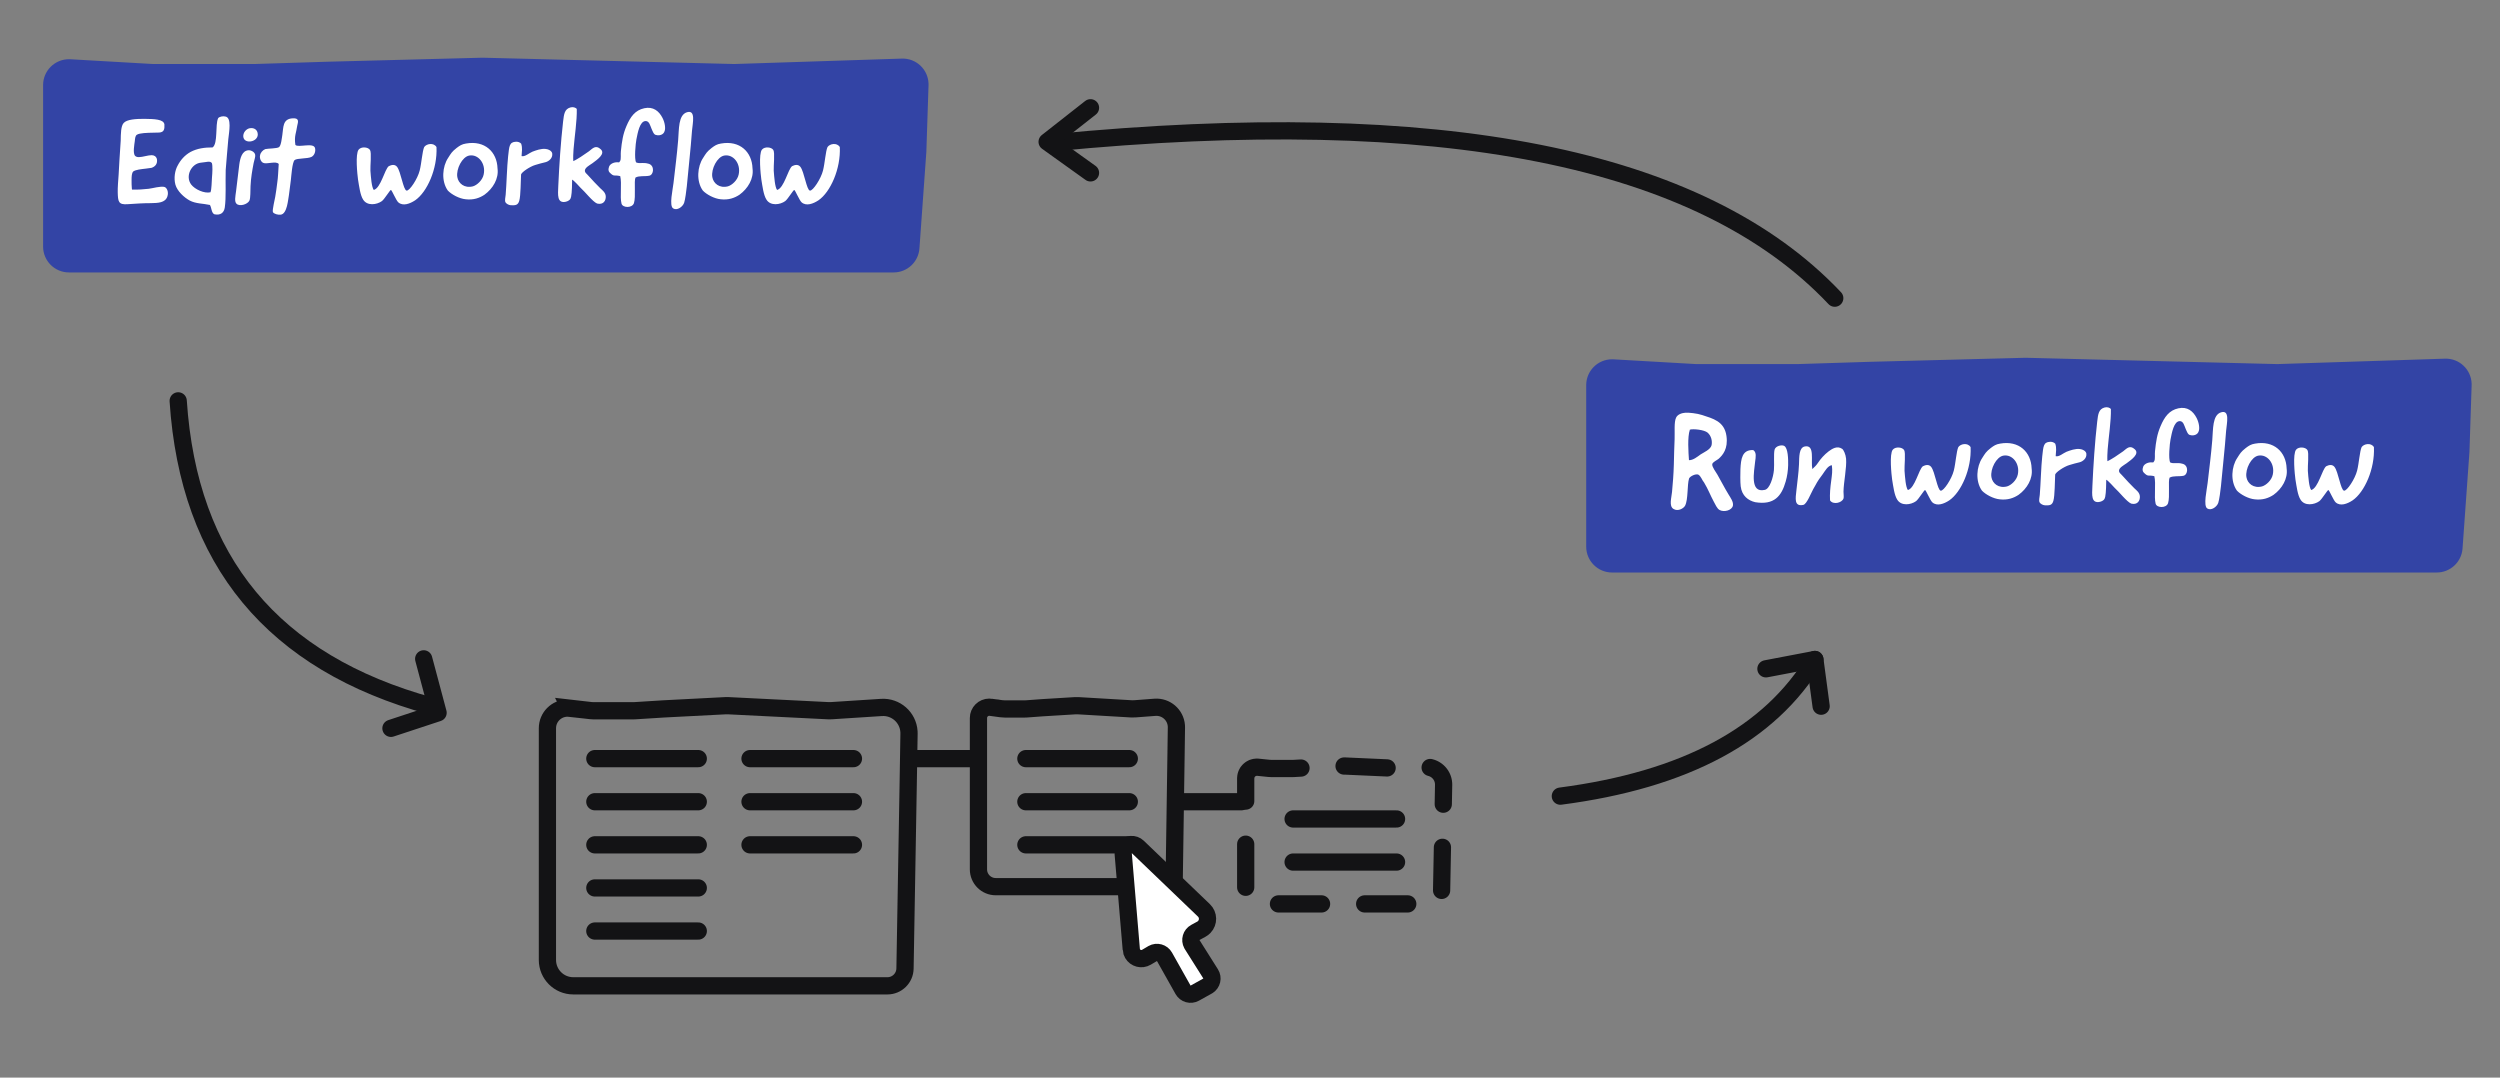 <svg height="125" viewBox="0 0 290 125" width="290" xmlns="http://www.w3.org/2000/svg"><rect x="0" y="0" width="290" height="125" fill="#808080" stroke="none"/><g fill="none" fill-rule="evenodd"><path d="m8.172 6.874 9.485.546c.057.003.115.005.172.005h11.654c.031 0 .063-0.0.094-.001l8.424-.265c.006-0.0.011-0.0.017-0l17.88-.464c.051-.001.102-.001.153-0l29.042.729c.057.001.115.001.172-.001l19.348-.626c1.656-.054 3.042 1.245 3.096 2.901.002.065.002.13-0.0.196l-.252 7.675c-.001.039-.003.077-.006.115l-.797 11.133c-.112 1.57-1.419 2.786-2.992 2.786h-7.018-27.926-24.353-21.417-14.949c-1.657 0-3-1.343-3-3v-5.424-8.494-4.815c0-1.657 1.343-3 3-3 .057 0 .115.002.172.005z" fill="#3344a5"/><path d="m66.103 82.152 2.433.279c.113.013.228.02.342.02h4.55c.063 0 .125-.002.188-.006l3.353-.211c.011-.001.022-.001.033-.002l7.17-.371c.102-.005.203-.005.305-0l11.606.581c.114.006.229.005.343-.002l5.829-.376c1.653-.107 3.08 1.147 3.187 2.801.005.081.007.162.006.243l-.093 5.65c-0.0.001-0.0.002-0.0.002l-.374 21.592c-.019 1.112-.926 2.004-2.039 2.004h-2.004-11.408-9.948-8.749-4.332c-1.657 0-3-1.343-3-3v-3.86-19.132-3.888c0-1.291 1.046-2.337 2.337-2.337.089 0 .178.005.266.015z" stroke="#131315" stroke-width="2"/><path d="m114.925 82.046 1.225.166c.133.018.268.027.402.027h2.324c.074 0 .148-.003.222-.008l1.767-.131c.013-.001.026-.002.039-.003l3.819-.233c.12-.007.24-.007.359-0l6.151.363c.135.008.27.007.405-.003l2.33-.177c1.278-.097 2.393.86 2.49 2.137.005.069.007.139.006.209l-.045 3.213c-0.0.001-0.0.001-0.0.002l-.208 14.149c-.009.609-.505 1.097-1.113 1.097h-1.097-6.247-5.448-4.791-2.008c-1.109 0-2.008-.899-2.008-2.008v-2.425-12.362-2.767c0-.694.563-1.257 1.257-1.257.056 0 .113.004.168.011z" stroke="#131315" stroke-width="2"/><path d="m145.925 89 1.272.131c.102.011.205.016.308.016h2.398c.056 0 .113-.002.169-.005l1.797-.101c.01-.001.02-.001.03-.002l3.867-.18c.091-.004.183-.004.274-0l6.242.281c.103.005.206.004.309-.002l2.721-.158c1.12-.065 2.08.79 2.145 1.91.003.052.004.103.003.155l-.04 2.19c-0.0.001-0.0.002-0.0.003l-.203 10.518c-.012.609-.509 1.097-1.118 1.097h-1.097-6.247-5.448-4.791-2.327c-.933 0-1.689-.756-1.689-1.689v-1.689-9.419-1.771c0-.714.579-1.293 1.293-1.293.044 0 .089.002.133.007z" stroke="#131315" stroke-dasharray="5 5" stroke-linecap="round" stroke-width="2"/><path d="m187.172 41.682 9.485.546c.057.003.115.005.172.005h11.654c.031 0 .063-0.0.094-.001l8.424-.265c.006-0.0.011-0.0.017-0l17.88-.464c.051-.001.102-.001.153-0l29.042.729c.057.001.115.001.172-.001l19.348-.626c1.656-.054 3.042 1.245 3.096 2.901.002.065.002.13-0.0.196l-.252 7.675c-.001.039-.003.077-.006.115l-.797 11.133c-.112 1.57-1.419 2.786-2.992 2.786h-7.018-27.926-24.353-21.417-14.949c-1.657 0-3-1.343-3-3v-5.424-8.494-4.815c0-1.657 1.343-3 3-3 .057 0 .115.002.172.005z" fill="#3344a5"/><path d="m15.307 21.975.015.015c.72.03 1.305-.03 1.92-.09.42-.045 1.44-.345 1.845-.21.255.075.51.555.33 1.095-.24.75-1.11.765-1.905.78-.915 0-1.815.06-2.685.12-1.095.09-1.14-.3-1.17-1.38-.015-.51.06-1.455.105-2.055.045-.96.135-2.34.24-3.93.015-.81.015-1.695.345-2.055.375-.42 1.41-.48 2.385-.48 1.185.015 2.25.045 2.34.645.03.54-.03.915-.615.945-.165.015-.375.015-.63.015-.705.015-1.635.03-1.95.24-.18.12-.21.39-.24.735-.045.375-.255 1.425.045 1.725.12.105.255.135.435.135.435 0 1.035-.225 1.47-.225.285 0 .525.135.615.45.105.6-.255.9-.63 1.02-.165.03-.405.06-.66.09-.51.06-1.17.12-1.455.33-.18.195-.195.585-.195 1.005 0 .315 0 .675.03.93 0 .06.015.105.015.15zm9.555 2.88c-.345-.165-.315-.765-.51-1.08-.825-.18-1.62-.135-2.34-.51-.66-.36-1.455-1.095-1.665-1.845-.21-.78-.045-1.65.24-2.175.345-.675.825-1.23 1.515-1.62.765-.405 1.605-.525 2.565-.525.63-.48.285-2.61.63-3.375.105-.195.6-.285.84-.21.765.12.435 1.77.345 2.64-.09 1.155-.225 2.46-.3 3.555-.045 1.515.06 3.18-.105 4.35-.09.63-.51.945-1.215.795zm-.27-4.305c.045-.48.09-1.32-.015-1.635-.225-.285-.585-.105-1.275-.045-1.11.105-1.845 1.575-1.125 2.535.435.57 1.53 1.065 2.235.9.15-.33.135-1.29.18-1.755zm4.35-5.67c.525-.105.945.165.96.705.015.915-1.59 1.17-1.68.27-.045-.45.315-.885.72-.975zm-.135 2.55c.21-.03.72.135.795.525.045.195-.09.57-.18.96-.165.855-.315 1.71-.36 2.67-.03.54.015 1.38-.135 1.695-.21.42-1.14.72-1.5.345-.255-.255-.12-.855-.045-1.44.12-1.035.255-2.115.375-3.105.105-.765.33-1.59 1.05-1.65zm5.46-.615c.36.345 2.13-.33 2.28.375.09.405-.09.84-.405 1.005-.465.24-1.695.135-1.965.375-.285.24-.39 1.935-.435 2.295-.03.3-.18 1.455-.225 1.755-.105.51-.195 2.175-.945 2.28-.33.045-.81-.09-.915-.3-.09-.24.24-1.53.27-1.77.045-.27.225-1.41.24-1.68.09-.57.105-1.26.165-2.13-.33-.39-1.38.075-1.815-.135-.315-.165-.42-.63-.345-.885.045-.285.3-.585.6-.705.315-.075 1.35-.06 1.59-.225.255-.18.33-1.08.39-1.425.135-.87.015-1.86 1.2-1.92.75-.045.66.345.525.87-.105.795-.375 1.2-.21 2.22zm9.09 5.22c.825-.225 1.26-2.4 1.74-2.76.3-.15.69-.255.96.075.45.57.72 2.7 1.11 2.76.345.045 1.275-1.365 1.515-2.325.225-.885.3-2.235.525-2.73.255-.375 1.08-.555 1.425 0 .12 2.52-1.08 5.22-2.475 6.18-.615.405-1.41.705-1.95.24-.255-.21-.735-1.395-.855-1.44-.09-.045-.735 1.05-1.05 1.29-.6.435-1.71.585-2.175-.165-.345-.525-.465-1.545-.6-2.355-.075-.54-.33-2.955.075-3.45.3-.375 1.095-.315 1.32.045.195.315.015 1.86.045 2.4.06.765.135 1.905.39 2.235zm10.695-5.385c2.175-.39 3.6.96 3.66 2.88.165 1.185-.525 2.34-1.515 3.06-.57.375-1.26.63-2.175.525-.765-.075-1.635-.555-2.07-1.005-.795-1.095-.63-2.82.03-3.795.345-.54.42-.705.99-1.155.36-.27.6-.435 1.08-.51zm-1.005 3.885c.12.735.825 1.335 1.815 1.08.465-.135 1.11-.705 1.245-1.38.27-1.26-.63-2.385-1.68-2.19-.81.15-1.53 1.545-1.38 2.49zm7.41-3.87c.165.51.075.945.045 1.44.375.12.885-.36 1.26-.51.405-.15 1.02-.39 1.56-.315.315.03.675.225.735.51.09.6-.465.945-.765 1.02-.315.075-.96.24-1.215.33-.615.18-1.635.87-1.635 1.125-.045.705-.03 2.4-.21 3.03-.15.51-.435.54-1.005.51-.225-.015-.54-.195-.615-.375-.06-.18 0-.525.045-.84.105-1.23.15-3.255.285-4.47.135-1.11.105-1.65.915-1.68.225-.015.465.075.6.225zm6.45-4.035c.03 1.425-.255 3.165-.375 4.68-.03.375-.06 1.035-.03 1.38.255-.105.675-.375.87-.495.225-.15.735-.495.945-.645.405-.3.765-.795 1.365-.24.6.54-.435 1.23-.975 1.635-.3.21-.81.48-.855.795-.045.285.225.42.42.66.465.525.87.945 1.365 1.44.255.24.585.48.63.9.045.54-.285 1.05-1.005.87-.51-.21-1.395-1.365-1.95-1.86-.045-.045-.705-.795-.945-.915 0 .3-.015 1.545-.12 1.995-.06.315-.255.48-.6.57-1.05.225-.93-.795-.885-1.845.105-2.355.285-5.07.555-7.44.105-.915.18-1.455.84-1.65.3-.09.6 0 .75.165zm6.81 7.965c-.195.405.06 2.22-.18 2.97-.21.6-1.305.555-1.44.06-.21-.81.06-2.325-.15-3.195-.735-.18-.69.12-1.215-.405-.21-.225-.15-.435-.105-.6.06-.36.495-.585.885-.6.42-.015.255.075.42-.15.135-.18.045-.825.09-1.14.12-1.155.24-1.965.645-2.91.45-1.065 1.005-1.845 2.07-2.07 1.035-.225 1.71.33 2.115 1.125.3.585.36 1.245.24 1.53-.12.435-.63.555-.975.45-.285-.015-.42-.465-.555-.765s-.24-.855-.66-.855c-.705 0-.93 1.395-1.08 2.13-.09.45-.27 2.28-.03 2.67.48.195.735-.06 1.485.165.675.225.57 1.275.03 1.38-.57.105-1.14-.03-1.59.21zm5.97-7.575c1.05-.315.66 1.26.585 2.145-.165 2.295-.405 4.23-.6 6.435-.045.435-.195 1.62-.315 1.935-.18.48-.825.915-1.26.645-.51-.285-.045-2.235.03-2.955.21-1.845.39-3.18.54-4.98.105-1.245 0-2.91 1.02-3.225zm3.945 3.63c2.175-.39 3.6.96 3.66 2.88.165 1.185-.525 2.34-1.515 3.06-.57.375-1.26.63-2.175.525-.765-.075-1.635-.555-2.07-1.005-.795-1.095-.63-2.82.03-3.795.345-.54.42-.705.99-1.155.36-.27.6-.435 1.08-.51zm-1.005 3.885c.12.735.825 1.335 1.815 1.08.465-.135 1.11-.705 1.245-1.38.27-1.26-.63-2.385-1.68-2.19-.81.15-1.53 1.545-1.38 2.49zm7.515 1.5c.825-.225 1.26-2.4 1.74-2.76.3-.15.69-.255.96.075.45.57.72 2.7 1.11 2.76.345.045 1.275-1.365 1.515-2.325.225-.885.3-2.235.525-2.73.255-.375 1.08-.555 1.425 0 .12 2.52-1.08 5.22-2.475 6.18-.615.405-1.41.705-1.95.24-.255-.21-.735-1.395-.855-1.44-.09-.045-.735 1.05-1.05 1.29-.6.435-1.71.585-2.175-.165-.345-.525-.465-1.545-.6-2.355-.075-.54-.33-2.955.075-3.45.3-.375 1.095-.315 1.32.045.195.315.015 1.86.045 2.4.06.765.135 1.905.39 2.235z" fill="#fff" fill-rule="nonzero"/><path d="m195.515 47.874c.33-.03 1.365.075 1.935.27 1.215.405 2.58.705 2.82 2.43.21 1.5-.45 2.235-.9 2.64-.18.165-.735.39-.75.645-.03.315.42.885.6 1.2.51.885.75 1.41 1.29 2.295.225.375.585.855.51 1.29-.105.555-1.005.795-1.53.525-.315-.15-.525-.69-.69-.975-.405-.75-.645-1.425-1.125-2.22-.255-.285-.345-.735-.69-.93-.33-.09-.915.195-1.05.45-.24.765-.09 2.445-.465 3.165-.165.315-.825.705-1.35.375-.54-.33-.225-1.305-.165-1.965.09-.945.18-2.07.21-3.15.015-1.095.06-2.085.09-2.985.03-.84-.075-1.965.165-2.475.18-.405.69-.555 1.095-.585zm1.77 4.83c.345-.225 1.14-.555 1.26-1.065.09-.45-.015-1.065-.465-1.455-.39-.33-1.665-.465-2.055-.345-.3.885-.165 2.625-.105 3.54.48.015.945-.375 1.365-.675zm6.09-.495c.405.255.285.84.225 1.305-.12 1.185-.645 3.705 1.095 3.315.6-.09 1.005-1.47 1.08-2.295.06-.66-.045-1.875.075-2.37.12-.45.855-.6 1.125-.435.435.255.465 1.515.45 2.235-.015.6-.105 1.275-.285 1.89-.48 1.695-1.335 2.76-3.54 2.4-.81-.195-1.545-.735-1.68-1.845-.06-.51-.045-1.545-.03-1.995.06-1.155.18-2.265 1.485-2.205zm6.855 2.205c.27-.255.465-.435.63-.69.33-.495.75-.975 1.26-1.365.39-.285.975-.69 1.56-.3.18.105.42.66.465 1.14.09 1.035-.285 2.745-.3 3.84 0 .27.06.63 0 .795-.195.51-1.215.75-1.56.21-.045-.735.03-1.53.135-2.265.09-.72.165-1.14.075-1.815-.465.06-.765.63-1.065 1.05-.75.99-.645.975-1.095 1.725-.255.45-.75 1.755-1.155 1.83-1.08.225-.9-.75-.795-1.695.105-1.05.255-1.965.3-3.03.03-.855-.015-1.92.675-2.055 1.2-.225.675 1.65.87 2.625zm11.085 2.43c.825-.225 1.26-2.4 1.74-2.76.3-.15.69-.255.96.075.45.57.72 2.7 1.11 2.76.345.045 1.275-1.365 1.515-2.325.225-.885.3-2.235.525-2.73.255-.375 1.08-.555 1.425 0 .12 2.52-1.08 5.22-2.475 6.18-.615.405-1.41.705-1.95.24-.255-.21-.735-1.395-.855-1.44-.09-.045-.735 1.05-1.05 1.29-.6.435-1.71.585-2.175-.165-.345-.525-.465-1.545-.6-2.355-.075-.54-.33-2.955.075-3.45.3-.375 1.095-.315 1.32.045.195.315.015 1.86.045 2.4.06.765.135 1.905.39 2.235zm10.695-5.385c2.175-.39 3.6.96 3.66 2.88.165 1.185-.525 2.34-1.515 3.06-.57.375-1.26.63-2.175.525-.765-.075-1.635-.555-2.07-1.005-.795-1.095-.63-2.82.03-3.795.345-.54.42-.705.99-1.155.36-.27.6-.435 1.08-.51zm-1.005 3.885c.12.735.825 1.335 1.815 1.08.465-.135 1.11-.705 1.245-1.38.27-1.26-.63-2.385-1.68-2.19-.81.15-1.53 1.545-1.38 2.49zm7.41-3.87c.165.51.075.945.045 1.44.375.12.885-.36 1.26-.51.405-.15 1.02-.39 1.56-.315.315.03.675.225.735.51.09.6-.465.945-.765 1.02-.315.075-.96.24-1.215.33-.615.18-1.635.87-1.635 1.125-.045.705-.03 2.4-.21 3.03-.15.51-.435.54-1.005.51-.225-.015-.54-.195-.615-.375-.06-.18 0-.525.045-.84.105-1.23.15-3.255.285-4.47.135-1.11.105-1.65.915-1.68.225-.015.465.075.6.225zm6.45-4.035c.03 1.425-.255 3.165-.375 4.68-.03.375-.06 1.035-.03 1.38.255-.105.675-.375.87-.495.225-.15.735-.495.945-.645.405-.3.765-.795 1.365-.24.6.54-.435 1.23-.975 1.635-.3.21-.81.48-.855.795-.045.285.225.42.42.66.465.525.87.945 1.365 1.44.255.24.585.48.63.9.045.54-.285 1.05-1.005.87-.51-.21-1.395-1.365-1.95-1.86-.045-.045-.705-.795-.945-.915 0 .3-.015 1.545-.12 1.995-.06.315-.255.48-.6.57-1.05.225-.93-.795-.885-1.845.105-2.355.285-5.07.555-7.44.105-.915.18-1.455.84-1.65.3-.09.6 0 .75.165zm6.81 7.965c-.195.405.06 2.22-.18 2.97-.21.6-1.305.555-1.44.06-.21-.81.06-2.325-.15-3.195-.735-.18-.69.12-1.215-.405-.21-.225-.15-.435-.105-.6.06-.36.495-.585.885-.6.42-.015.255.075.42-.15.135-.18.045-.825.09-1.14.12-1.155.24-1.965.645-2.91.45-1.065 1.005-1.845 2.07-2.07 1.035-.225 1.71.33 2.115 1.125.3.585.36 1.245.24 1.53-.12.435-.63.555-.975.45-.285-.015-.42-.465-.555-.765-.135-.3-.24-.855-.66-.855-.705 0-.93 1.395-1.08 2.13-.09.45-.27 2.28-.03 2.67.48.195.735-.06 1.485.165.675.225.57 1.275.03 1.38-.57.105-1.14-.03-1.59.21zm5.97-7.575c1.05-.315.66 1.26.585 2.145-.165 2.295-.405 4.23-.6 6.435-.045.435-.195 1.62-.315 1.935-.18.48-.825.915-1.26.645-.51-.285-.045-2.235.03-2.955.21-1.845.39-3.18.54-4.98.105-1.245 0-2.91 1.02-3.225zm3.945 3.63c2.175-.39 3.6.96 3.66 2.88.165 1.185-.525 2.34-1.515 3.06-.57.375-1.26.63-2.175.525-.765-.075-1.635-.555-2.07-1.005-.795-1.095-.63-2.82.03-3.795.345-.54.42-.705.99-1.155.36-.27.6-.435 1.08-.51zm-1.005 3.885c.12.735.825 1.335 1.815 1.08.465-.135 1.11-.705 1.245-1.38.27-1.26-.63-2.385-1.68-2.19-.81.15-1.53 1.545-1.38 2.49zm7.515 1.5c.825-.225 1.26-2.4 1.74-2.76.3-.15.69-.255.96.075.45.57.72 2.7 1.11 2.76.345.045 1.275-1.365 1.515-2.325.225-.885.3-2.235.525-2.73.255-.375 1.08-.555 1.425 0 .12 2.52-1.08 5.22-2.475 6.18-.615.405-1.41.705-1.95.24-.255-.21-.735-1.395-.855-1.44-.09-.045-.735 1.05-1.05 1.29-.6.435-1.71.585-2.175-.165-.345-.525-.465-1.545-.6-2.355-.075-.54-.33-2.955.075-3.45.3-.375 1.095-.315 1.32.045.195.315.015 1.86.045 2.4.06.765.135 1.905.39 2.235z" fill="#fff" fill-rule="nonzero"/><g stroke="#131315" stroke-width="2"><path d="m20.67 46.5c1.219 18.57 10.995 30.37 29.33 35.4" stroke-linecap="round"/><path d="m187.836 69.665c1.889 14.494 7.173 24.335 15.853 29.525" stroke-linecap="round" transform="matrix(0 -1 1 0 111.335 280.189)"/><path d="m145.499-15.051c-2.606 22.398 12.229 49.416 44.507 81.053" stroke-linecap="round" transform="matrix(-.643 .766 -.766 -.643 294.858 -86.542)"/><path d="m69 88h12" stroke-linecap="round"/><path d="m119 88h12" stroke-linecap="round"/><path d="m150 95h12" stroke-linecap="round"/><path d="m69 93h12" stroke-linecap="round"/><path d="m119 93h12" stroke-linecap="round"/><path d="m150 100h12" stroke-linecap="round"/><path d="m69 98h12" stroke-linecap="round"/><path d="m119 98h12" stroke-linecap="round"/><path d="m87 88h12" stroke-linecap="round"/><path d="m106 88h7" stroke-linecap="round"/><path d="m137 93h7" stroke-linecap="round"/><path d="m87 93h12" stroke-linecap="round"/><path d="m87 98h12" stroke-linecap="round"/><path d="m69 103h12" stroke-linecap="round"/><path d="m69 108h12" stroke-linecap="round"/><path d="m49.148 76.427 1.669 6.256-5.467 1.803" stroke-linecap="round" stroke-linejoin="round"/><path d="m204.848 77.583 5.677-1.082.726 5.418" stroke-linecap="round" stroke-linejoin="round"/><path d="m126.498 20.053-5.031-3.602 5.031-3.949" stroke-linecap="round" stroke-linejoin="round"/><path d="m131.229 110.136-.937-11.09c-.047-.55.362-1.034.912-1.081.286-.024.569.076.776.275l7.674 7.362c.543.521.561 1.384.04 1.927-.097.101-.209.187-.333.254l-.7.381c-.485.264-.665.871-.401 1.356.01.019.021.038.033.056l2.142 3.396c.295.467.155 1.085-.312 1.379-.016.01-.032.019-.048.028l-1.482.824c-.481.267-1.088.096-1.357-.384l-2.155-3.831c-.271-.481-.881-.652-1.362-.381-.006.003-.012.007-.018.01l-.718.424c-.554.327-1.269.143-1.596-.411-.089-.151-.143-.32-.158-.494z" fill="#fff"/></g></g></svg>